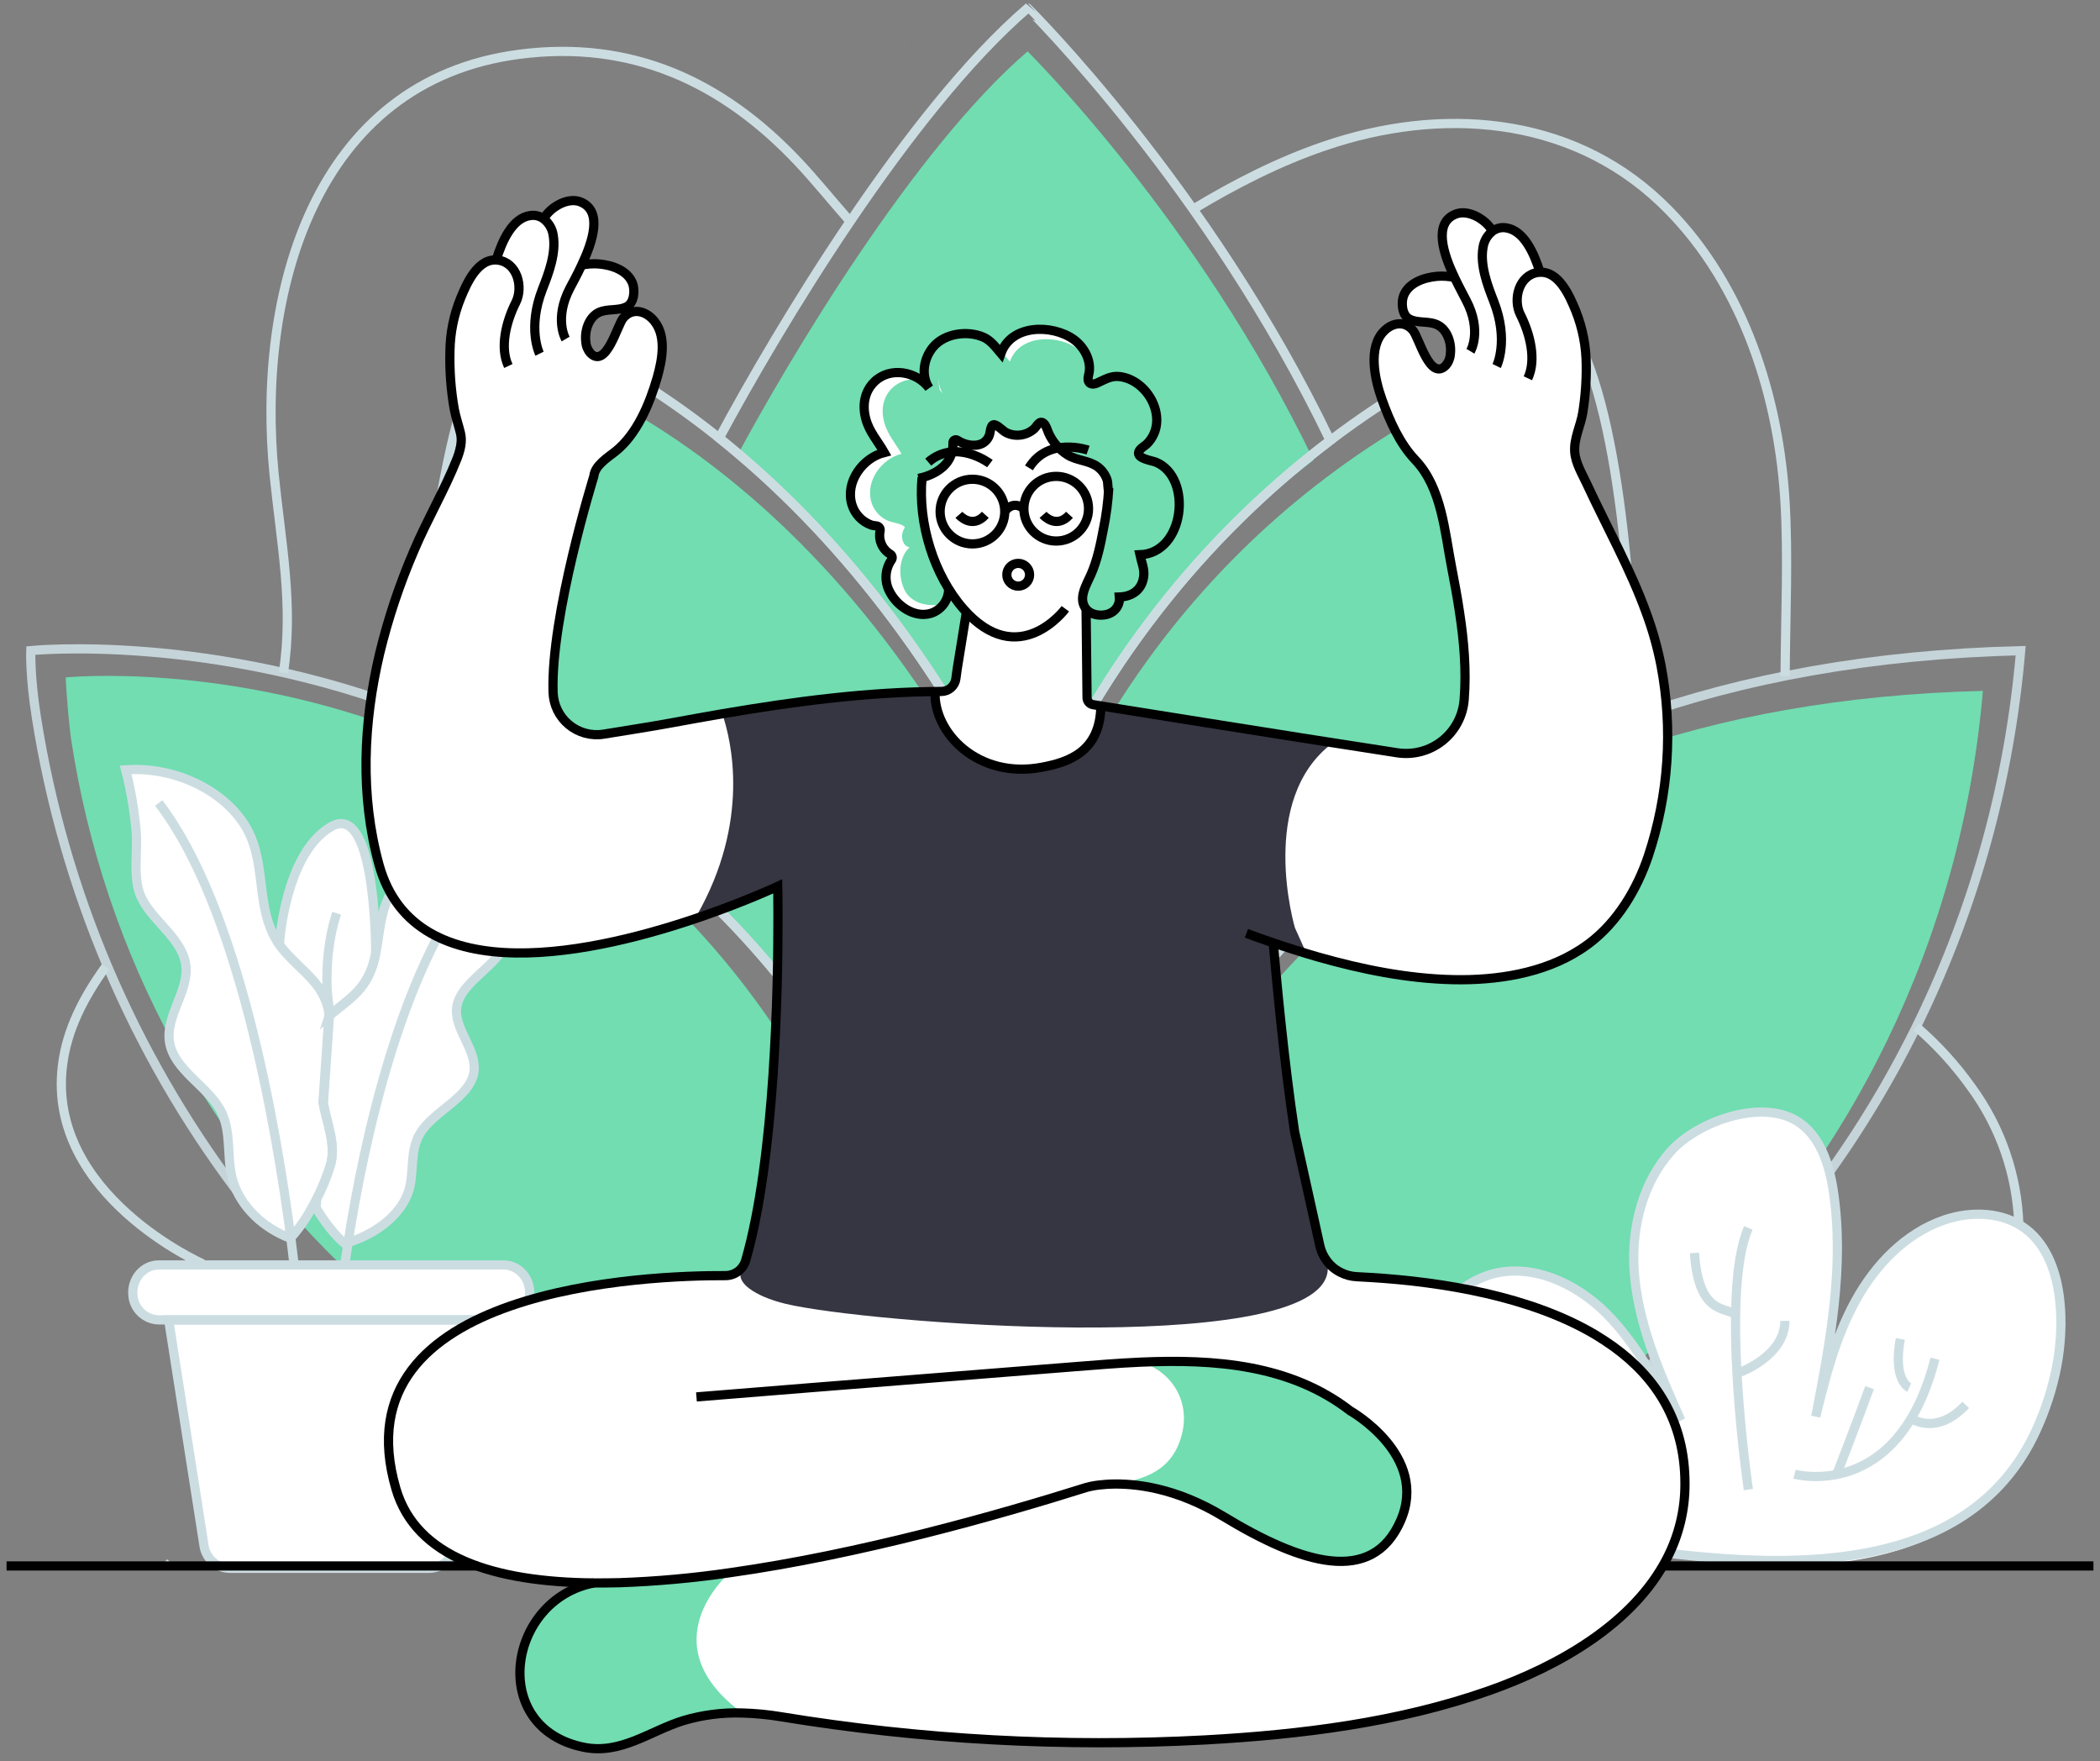 <svg width="192" height="161" viewBox="0 0 192 161" fill="none" xmlns="http://www.w3.org/2000/svg">
<rect x="0" y="0" width="192" height="161" fill="#808080" stroke="none"/>
<g clip-path="url(#clip0_89_5497)">
<path d="M82.773 4.054C82.763 4.036 82.754 4.016 82.746 3.996L82.758 3.984C82.765 4.007 82.77 4.03 82.773 4.054Z" fill="#71DDB1"/>
<path d="M82.824 4.308C82.804 4.239 82.79 4.168 82.782 4.096C82.816 4.161 82.831 4.235 82.824 4.308Z" fill="#71DDB1"/>
<path d="M92.347 77.306C92.294 77.427 92.25 77.546 92.197 77.671C88.283 87.2 85.553 98.601 84.919 112.246C74.054 85.631 56.03 72.748 39.975 66.562C40.263 57.668 41.499 42.203 46.547 32.701C46.547 32.701 55.095 34.7 65.854 43.13C74.342 49.78 84.219 60.446 92.347 77.306Z" fill="#71DDB1"/>
<path d="M93.95 77.162L93.583 77.079C93.636 76.952 93.683 76.831 93.734 76.708C93.806 76.856 93.88 77.024 93.95 77.162Z" fill="#71DDB1"/>
<path d="M93.95 77.162L93.583 77.079C93.636 76.952 93.683 76.831 93.734 76.708C93.806 76.856 93.88 77.024 93.95 77.162Z" fill="#71DDB1"/>
<path d="M86.924 138.252C86.82 138.252 86.712 138.252 86.611 138.252C46.072 138.252 12.491 107.531 6.474 67.395C6.07 63.969 6.008 61.923 6.008 61.923C6.008 61.923 20.636 60.439 37.596 67.115C52.638 73.036 69.517 85.364 79.691 110.83V110.849C79.752 111.001 79.814 111.152 79.869 111.311C82.909 119.017 85.33 127.919 86.912 138.194C86.918 138.214 86.924 138.233 86.924 138.252Z" fill="#71DDB1"/>
<path d="M181.292 63.153C177.419 108.612 140.541 144.306 95.576 144.489C95.601 142.424 96.248 119.089 110.333 97.934C116.629 88.387 125.087 80.459 135.021 74.794C135.303 74.63 135.576 74.476 135.869 74.321C136.214 74.124 136.568 73.935 136.929 73.746C137.02 73.694 137.117 73.645 137.217 73.592C137.563 73.409 137.908 73.227 138.262 73.051C138.444 72.958 138.627 72.862 138.818 72.775C139.195 72.581 139.581 72.39 139.967 72.207C140.352 72.025 140.692 71.864 141.058 71.697L141.188 71.635C141.463 71.506 141.737 71.385 142.017 71.264C142.364 71.101 142.71 70.952 143.062 70.804C144.088 70.359 145.146 69.935 146.225 69.532L146.598 69.39C147.054 69.214 147.512 69.046 147.976 68.883C157.304 65.576 168.317 63.475 181.292 63.153Z" fill="#71DDB1"/>
<path d="M120.094 42.063C110.908 49.021 100.56 59.988 93.734 76.708C85.612 59.515 75.763 48.635 67.291 41.853C72.294 32.525 83.634 13.566 93.95 4.698C93.95 4.698 109.568 20.125 120.094 42.063Z" fill="#71DDB1"/>
<path d="M147.05 67.109C146.596 67.268 146.146 67.433 145.697 67.605L145.332 67.745C144.272 68.141 143.238 68.559 142.231 68.996C141.885 69.142 141.546 69.286 141.207 69.445C140.931 69.566 140.662 69.685 140.393 69.81L140.263 69.869C139.905 70.034 139.547 70.2 139.203 70.374C138.86 70.547 138.447 70.736 138.073 70.929C137.889 71.014 137.709 71.107 137.531 71.2C137.183 71.372 136.844 71.55 136.505 71.73C136.409 71.783 136.312 71.828 136.223 71.881C135.877 72.067 135.532 72.252 135.19 72.445C134.908 72.597 134.639 72.748 134.363 72.907C124.615 78.464 116.314 86.24 110.134 95.606C96.32 116.356 95.684 139.248 95.659 141.273L95.627 141.213C93.973 130.469 91.444 121.162 88.264 113.106L88.514 112.286L88.08 112.623C88.08 112.623 88.08 112.623 88.08 112.61C88.701 98.962 91.372 87.55 95.205 78.025L95.563 78.103L95.351 77.66C102.048 61.258 112.199 50.501 121.215 43.676C131.834 35.642 140.887 33.04 140.887 33.04C145.716 39.01 146.818 57.272 147.05 67.109Z" fill="#71DDB1"/>
<path d="M85.896 114.623V114.601C85.896 114.601 85.896 114.614 85.896 114.623Z" stroke="#CCDDE2" stroke-width="0.842" stroke-miterlimit="10"/>
<path d="M93.731 76.916C93.676 77.045 93.628 77.172 93.573 77.308C89.441 87.582 86.56 99.888 85.888 114.607C74.418 85.896 55.387 71.995 38.429 65.324C38.732 55.729 40.038 39.046 45.372 28.794C45.372 28.794 54.397 30.95 65.758 40.045C74.722 47.219 85.15 58.726 93.731 76.916Z" stroke="#CCDDE2" stroke-width="0.842" stroke-miterlimit="10"/>
<path d="M93.96 77.395L93.573 77.308C93.628 77.172 93.676 77.045 93.731 76.916C93.808 77.073 93.88 77.236 93.96 77.395Z" stroke="#CCDDE2" stroke-width="0.842" stroke-miterlimit="10"/>
<path d="M85.896 114.623V114.601C85.896 114.601 85.896 114.614 85.896 114.623Z" stroke="#CCDDE2" stroke-width="0.842" stroke-miterlimit="10"/>
<path d="M93.96 77.395L93.573 77.308C93.628 77.172 93.676 77.045 93.731 76.916C93.808 77.073 93.88 77.236 93.96 77.395Z" stroke="#CCDDE2" stroke-width="0.842" stroke-miterlimit="10"/>
<path opacity="0.9" d="M23.816 111.61C23.068 110.696 22.332 109.761 21.624 108.811C12.092 96.13 5.813 81.307 3.337 65.638C2.72 61.798 2.815 59.47 2.815 59.47C2.815 59.47 19.298 57.8 38.431 65.324C55.391 71.998 74.416 85.888 85.888 114.607V114.631C85.957 114.802 86.03 114.974 86.087 115.152C89.521 123.844 92.248 133.876 94.033 145.468C94.033 145.489 94.033 145.511 94.033 145.534C93.912 145.534 93.797 145.534 93.677 145.534C70.024 145.5 48.453 136.066 32.188 120.654C30.492 119.049 28.84 117.372 27.263 115.636" stroke="#CCDDE2" stroke-width="0.842" stroke-miterlimit="10"/>
<path d="M85.896 114.623V114.601C85.896 114.601 85.896 114.614 85.896 114.623Z" stroke="#CCDDE2" stroke-width="0.842" stroke-miterlimit="10"/>
<path opacity="0.9" d="M184.747 59.477C180.649 107.569 141.641 145.324 94.071 145.517C94.098 143.333 94.783 118.648 109.68 96.267C116.343 86.169 125.292 77.783 135.801 71.79C136.1 71.618 136.39 71.455 136.693 71.291C137.06 71.079 137.433 70.885 137.806 70.683C137.902 70.626 138.006 70.577 138.11 70.52C138.476 70.327 138.843 70.134 139.216 69.95C139.409 69.848 139.602 69.737 139.803 69.655C140.204 69.443 140.611 69.25 141.02 69.057C141.429 68.864 141.786 68.692 142.174 68.514L142.311 68.449C142.602 68.313 142.892 68.186 143.189 68.056C143.556 67.885 143.92 67.728 144.294 67.571C145.379 67.1 146.498 66.651 147.639 66.223L148.033 66.072C148.517 65.888 149 65.707 149.492 65.538C159.373 62.031 171.025 59.818 184.747 59.477Z" stroke="#CCDDE2" stroke-width="0.842" stroke-miterlimit="10"/>
<path d="M121.616 40.267C111.9 47.626 100.952 59.227 93.731 76.916C85.15 58.726 74.721 47.219 65.758 40.045C71.058 30.172 83.049 10.121 93.954 0.74C93.96 0.74 110.469 17.06 121.616 40.267Z" stroke="#CCDDE2" stroke-width="0.842" stroke-miterlimit="10"/>
<path d="M30.123 92.805C30.125 92.791 30.125 92.777 30.123 92.763C30.123 92.748 30.123 92.733 30.123 92.706C30.12 92.682 30.12 92.657 30.123 92.633C30.129 92.684 30.139 92.735 30.153 92.784C30.15 92.79 30.145 92.794 30.14 92.798C30.135 92.802 30.129 92.804 30.123 92.805Z" fill="white"/>
<path d="M30.201 106.511C29.874 107.566 29.457 108.591 28.953 109.574C28.809 109.852 28.667 110.124 28.51 110.395C27.974 111.4 27.317 112.336 26.553 113.181C26.417 113.136 26.282 113.079 26.161 113.03C26.133 113.03 26.11 113.009 26.089 113C23.619 111.923 21.764 109.903 21.213 107.633C20.721 105.633 21.164 103.471 20.214 101.595C19.044 99.284 15.889 97.838 15.495 95.226C15.139 92.784 17.337 90.543 16.979 88.152C16.572 85.445 13.246 83.84 12.631 81.198C12.239 79.557 12.589 77.664 12.447 75.972C12.282 74.082 11.962 72.207 11.488 70.369C11.717 70.355 11.946 70.348 12.175 70.34C16.839 70.261 21.454 72.884 22.968 76.579C24.189 79.564 23.568 83.011 25.188 85.809C25.286 85.99 25.396 86.164 25.516 86.331C25.729 86.626 25.957 86.909 26.201 87.179L26.716 87.715C26.801 87.8 26.894 87.878 26.979 87.972C27.064 88.065 27.157 88.143 27.244 88.237C28.05 89.006 28.872 89.784 29.407 90.707C29.456 90.787 29.499 90.87 29.536 90.957C29.586 91.04 29.628 91.128 29.663 91.219C29.709 91.313 29.75 91.408 29.786 91.506C29.828 91.612 29.864 91.718 29.898 91.834C29.949 92.006 30 92.169 30.034 92.341C30.034 92.383 30.034 92.419 30.049 92.456C30.064 92.492 30.049 92.483 30.049 92.498C30.052 92.512 30.052 92.526 30.049 92.54C30.052 92.565 30.057 92.589 30.064 92.612V92.627C30.064 92.654 30.069 92.68 30.076 92.706C30.076 92.733 30.076 92.748 30.076 92.763C30.079 92.777 30.079 92.791 30.076 92.805V92.82L29.527 100.787C29.879 102.714 30.759 104.635 30.201 106.511Z" fill="white"/>
<path d="M34.348 87.172C34.706 85.445 34.734 83.632 35.548 81.983C37.062 78.943 41.484 76.736 46.12 76.594H46.205C46.629 76.594 47.053 76.594 47.477 76.615C46.998 78.195 46.67 79.818 46.5 81.461C46.343 82.924 46.712 84.561 46.307 85.966C45.656 88.249 42.194 89.636 41.775 91.97C41.401 94.039 43.693 95.975 43.316 98.08C42.909 100.336 39.625 101.584 38.412 103.592C37.433 105.214 37.891 107.075 37.384 108.796C36.79 110.76 34.84 112.509 32.273 113.429C32.107 113.486 31.959 113.543 31.794 113.594C31.707 113.615 31.607 113.651 31.522 113.672C31.492 113.651 31.465 113.622 31.429 113.594C30.6 112.888 29.671 111.697 28.902 110.414L28.959 109.6C29.463 108.617 29.881 107.592 30.208 106.537C30.765 104.66 29.886 102.74 29.572 100.813L30.121 92.846L30.293 92.704C30.355 92.657 30.415 92.607 30.471 92.553C31.319 91.868 32.234 91.211 32.89 90.433C33.704 89.477 34.083 88.427 34.325 87.327" fill="white"/>
<path d="M34.327 87.287C34.327 87.251 34.342 87.217 34.348 87.172L34.327 87.287Z" fill="white"/>
<path d="M34.348 87.166C34.348 87.211 34.334 87.245 34.327 87.281C34.085 88.381 33.706 89.43 32.892 90.386C32.237 91.164 31.323 91.822 30.473 92.506C30.417 92.561 30.358 92.611 30.295 92.657L30.123 92.805C30.126 92.796 30.126 92.787 30.123 92.778C30.117 92.753 30.109 92.729 30.1 92.706C30.096 92.682 30.096 92.657 30.1 92.634V92.619C30.093 92.595 30.088 92.571 30.085 92.547C30.088 92.533 30.088 92.518 30.085 92.504C30.088 92.498 30.09 92.49 30.09 92.483C30.09 92.476 30.088 92.468 30.085 92.462C30.08 92.423 30.072 92.385 30.062 92.347C30.028 92.176 29.977 92.012 29.926 91.841C29.892 91.733 29.856 91.618 29.814 91.512C29.778 91.415 29.737 91.319 29.691 91.226C29.661 91.133 29.618 91.044 29.564 90.963C29.527 90.876 29.483 90.793 29.434 90.713C28.9 89.791 28.077 89.017 27.272 88.243C27.185 88.15 27.094 88.056 27.007 87.978C26.92 87.9 26.829 87.806 26.744 87.722L26.229 87.185C25.985 86.915 25.756 86.632 25.544 86.337C25.544 86.337 26.019 78.084 30.238 75.587C34.221 73.208 34.348 85.773 34.348 87.166Z" fill="white"/>
<path d="M34.327 87.287C34.327 87.251 34.342 87.217 34.348 87.172L34.327 87.287Z" fill="white"/>
<path d="M30.117 92.778V92.812C30.119 92.798 30.119 92.783 30.117 92.769C30.117 92.754 30.117 92.74 30.117 92.712C30.113 92.688 30.113 92.664 30.117 92.64C30.114 92.686 30.114 92.732 30.117 92.778Z" fill="white"/>
<path d="M44.395 79.235C36.791 87.418 33.216 104.675 31.823 113.579C31.709 114.332 31.611 115.019 31.518 115.638" fill="white"/>
<path d="M45.097 120.651L41.599 141.292C41.516 141.856 41.236 142.372 40.81 142.75C40.383 143.128 39.836 143.343 39.267 143.357H20.98C20.405 143.342 19.854 143.123 19.427 142.738C18.999 142.354 18.723 141.83 18.648 141.26L15.421 120.651H45.097Z" fill="white"/>
<path d="M48.419 118.349C48.387 118.96 48.125 119.537 47.687 119.964C47.248 120.391 46.665 120.636 46.053 120.651H14.514C13.908 120.637 13.329 120.396 12.892 119.977C12.454 119.558 12.19 118.99 12.15 118.385C12.016 116.914 13.112 115.629 14.514 115.629H46.053C47.439 115.64 48.531 116.88 48.419 118.349Z" fill="white"/>
<path d="M30.138 92.82C30.138 92.774 30.13 92.728 30.115 92.684L30.138 92.82Z" fill="white"/>
<path d="M14.509 73.401C21.808 82.882 25.243 102.869 26.593 113.187C26.708 114.082 26.805 114.902 26.892 115.636" fill="white"/>
<path d="M30.78 83.475C29.867 86.288 29.822 89.129 29.933 90.929C29.962 91.51 30.023 92.089 30.117 92.663" fill="white"/>
<path d="M30.123 92.805C30.125 92.791 30.125 92.777 30.123 92.763C30.123 92.748 30.123 92.733 30.123 92.706C30.12 92.682 30.12 92.657 30.123 92.633C30.129 92.684 30.139 92.735 30.153 92.784C30.15 92.79 30.145 92.794 30.14 92.798C30.135 92.802 30.129 92.804 30.123 92.805Z" stroke="#CCDDE2" stroke-width="0.842" stroke-miterlimit="10"/>
<path d="M30.201 106.511C29.874 107.566 29.457 108.591 28.953 109.574C28.809 109.852 28.667 110.124 28.51 110.395C27.974 111.4 27.317 112.336 26.553 113.181C26.417 113.136 26.282 113.079 26.161 113.03C26.133 113.03 26.11 113.009 26.089 113C23.619 111.923 21.764 109.903 21.213 107.633C20.721 105.633 21.164 103.471 20.214 101.595C19.044 99.284 15.889 97.838 15.495 95.226C15.139 92.784 17.337 90.543 16.979 88.152C16.572 85.445 13.246 83.84 12.631 81.198C12.239 79.557 12.589 77.664 12.447 75.972C12.282 74.082 11.962 72.207 11.488 70.369C11.717 70.355 11.946 70.348 12.175 70.34C16.839 70.261 21.454 72.884 22.968 76.579C24.189 79.564 23.568 83.011 25.188 85.809C25.286 85.99 25.396 86.164 25.516 86.331C25.729 86.626 25.957 86.909 26.201 87.179L26.716 87.715C26.801 87.8 26.894 87.878 26.979 87.972C27.064 88.065 27.157 88.143 27.244 88.237C28.05 89.006 28.872 89.784 29.407 90.707C29.456 90.787 29.499 90.87 29.536 90.957C29.586 91.04 29.628 91.128 29.663 91.219C29.709 91.313 29.75 91.408 29.786 91.506C29.828 91.612 29.864 91.718 29.898 91.834C29.949 92.006 30 92.169 30.034 92.341C30.034 92.383 30.034 92.419 30.049 92.456C30.064 92.492 30.049 92.483 30.049 92.498C30.052 92.512 30.052 92.526 30.049 92.54C30.052 92.565 30.057 92.589 30.064 92.612V92.627C30.064 92.654 30.069 92.68 30.076 92.706V92.706C30.076 92.733 30.076 92.748 30.076 92.763C30.079 92.777 30.079 92.791 30.076 92.805V92.82L29.527 100.787C29.879 102.714 30.759 104.635 30.201 106.511Z" stroke="#CCDDE2" stroke-width="0.842" stroke-miterlimit="10"/>
<path d="M34.348 87.172C34.706 85.445 34.734 83.632 35.548 81.983C37.062 78.943 41.484 76.736 46.12 76.594H46.205C46.629 76.594 47.053 76.594 47.477 76.615C46.998 78.195 46.67 79.818 46.5 81.461C46.343 82.924 46.712 84.561 46.307 85.966C45.656 88.249 42.194 89.636 41.775 91.97C41.401 94.039 43.693 95.975 43.316 98.08C42.909 100.336 39.625 101.584 38.412 103.592C37.433 105.214 37.891 107.075 37.384 108.796C36.79 110.76 34.84 112.509 32.273 113.429C32.107 113.486 31.959 113.543 31.794 113.594C31.707 113.615 31.607 113.651 31.522 113.672C31.492 113.651 31.465 113.622 31.429 113.594C30.6 112.888 29.671 111.697 28.902 110.414L28.959 109.6C29.463 108.617 29.881 107.592 30.208 106.537C30.765 104.66 29.886 102.74 29.572 100.813L30.121 92.846L30.293 92.704C30.355 92.657 30.415 92.607 30.471 92.553C31.319 91.868 32.234 91.211 32.89 90.433C33.704 89.477 34.083 88.427 34.325 87.327" stroke="#CCDDE2" stroke-width="0.842" stroke-miterlimit="10"/>
<path d="M34.327 87.287C34.327 87.251 34.342 87.217 34.348 87.172" stroke="#CCDDE2" stroke-width="0.842" stroke-miterlimit="10"/>
<path d="M34.348 87.166C34.348 87.211 34.334 87.245 34.327 87.281C34.085 88.381 33.706 89.43 32.892 90.386C32.237 91.164 31.323 91.822 30.473 92.506C30.417 92.561 30.358 92.611 30.295 92.657L30.123 92.805C30.126 92.796 30.126 92.787 30.123 92.778C30.117 92.753 30.109 92.729 30.1 92.706V92.706C30.096 92.682 30.096 92.657 30.1 92.634V92.619C30.093 92.595 30.088 92.571 30.085 92.547C30.088 92.533 30.088 92.518 30.085 92.504C30.088 92.498 30.09 92.49 30.09 92.483C30.09 92.476 30.088 92.468 30.085 92.462C30.08 92.423 30.072 92.385 30.062 92.347C30.028 92.176 29.977 92.012 29.926 91.841C29.892 91.733 29.856 91.618 29.814 91.512C29.778 91.415 29.737 91.319 29.691 91.226C29.661 91.133 29.618 91.044 29.564 90.963C29.527 90.876 29.483 90.793 29.434 90.713C28.9 89.791 28.077 89.017 27.272 88.243C27.185 88.15 27.094 88.056 27.007 87.978C26.92 87.9 26.829 87.806 26.744 87.722L26.229 87.185C25.985 86.915 25.756 86.632 25.544 86.337C25.544 86.337 26.019 78.084 30.238 75.587C34.221 73.208 34.348 85.773 34.348 87.166Z" stroke="#CCDDE2" stroke-width="0.842" stroke-miterlimit="10"/>
<path d="M34.327 87.287C34.327 87.251 34.342 87.217 34.348 87.172" stroke="#CCDDE2" stroke-width="0.842" stroke-miterlimit="10"/>
<path d="M30.117 92.778V92.812C30.119 92.798 30.119 92.783 30.117 92.769C30.117 92.754 30.117 92.74 30.117 92.712C30.113 92.688 30.113 92.664 30.117 92.64C30.114 92.686 30.114 92.732 30.117 92.778V92.778Z" stroke="#CCDDE2" stroke-width="0.842" stroke-miterlimit="10"/>
<path d="M44.395 79.235C36.791 87.418 33.216 104.675 31.823 113.579C31.709 114.332 31.611 115.019 31.518 115.638" stroke="#CCDDE2" stroke-width="0.842" stroke-miterlimit="10"/>
<path d="M45.097 120.651L41.599 141.292C41.516 141.856 41.236 142.372 40.81 142.75C40.383 143.128 39.836 143.343 39.267 143.357H20.98C20.405 143.342 19.854 143.123 19.427 142.738C18.999 142.354 18.723 141.83 18.648 141.26L15.421 120.651H45.097Z" stroke="#CCDDE2" stroke-width="0.842" stroke-miterlimit="10"/>
<path d="M48.419 118.349C48.387 118.96 48.125 119.537 47.687 119.964C47.248 120.391 46.665 120.636 46.053 120.651H14.514C13.908 120.637 13.329 120.396 12.892 119.977C12.454 119.558 12.19 118.99 12.15 118.385V118.385C12.016 116.914 13.112 115.629 14.514 115.629H46.053C47.439 115.64 48.531 116.88 48.419 118.349Z" stroke="#CCDDE2" stroke-width="0.842" stroke-miterlimit="10"/>
<path d="M30.138 92.82C30.138 92.774 30.13 92.728 30.115 92.684L30.138 92.82Z" stroke="#CCDDE2" stroke-width="0.842" stroke-miterlimit="10"/>
<path d="M14.509 73.401C21.808 82.882 25.243 102.869 26.593 113.187C26.708 114.082 26.805 114.902 26.892 115.636" stroke="#CCDDE2" stroke-width="0.842" stroke-miterlimit="10"/>
<path d="M30.78 83.475C29.867 86.288 29.822 89.129 29.933 90.929C29.962 91.51 30.023 92.089 30.117 92.663" stroke="#CCDDE2" stroke-width="0.842" stroke-miterlimit="10"/>
<path d="M149.492 65.538C149 65.707 148.517 65.888 148.033 66.072L147.639 66.223C146.498 66.647 145.379 67.1 144.294 67.571C143.92 67.728 143.556 67.885 143.189 68.056C142.892 68.186 142.602 68.313 142.311 68.449L142.174 68.514C141.786 68.692 141.4 68.871 141.02 69.057C140.641 69.244 140.204 69.449 139.803 69.655C139.591 69.748 139.409 69.848 139.216 69.95C138.843 70.134 138.476 70.327 138.109 70.52C138.006 70.577 137.897 70.626 137.806 70.683C137.433 70.885 137.06 71.084 136.693 71.291C136.39 71.455 136.1 71.618 135.801 71.79C125.292 77.783 116.343 86.169 109.68 96.267C94.783 118.648 94.098 143.331 94.071 145.517L94.035 145.453C92.252 133.868 89.523 123.829 86.095 115.137L86.365 114.253L85.896 114.618C85.896 114.618 85.896 114.618 85.896 114.603C86.568 99.884 89.449 87.577 93.581 77.304L93.969 77.391C93.893 77.232 93.816 77.069 93.74 76.912C100.961 59.222 111.908 47.622 121.624 40.263C133.072 31.597 142.839 28.79 142.839 28.79C148.054 35.235 149.242 54.929 149.492 65.538Z" stroke="#CCDDE2" stroke-width="0.842" stroke-miterlimit="10"/>
<path d="M150.185 141.684C148.664 141.379 147.175 141.014 145.716 140.59C139.733 138.841 132.784 135.856 130.401 129.581C129.805 127.96 129.617 126.216 129.854 124.505C130.091 122.794 130.746 121.168 131.76 119.77C132.835 118.279 134.346 117.158 136.085 116.562C139.869 115.339 144.056 117.245 146.863 120.064C149.67 122.884 151.476 126.513 153.675 129.829C151.686 125.377 149.668 120.796 149.394 115.928C149.182 112.133 150.213 108.018 152.829 105.167C155.237 102.542 160.868 100.488 164.183 102.411C166.371 103.683 167.245 106.388 167.62 108.89C168.65 115.735 167.327 122.691 166.011 129.488C166.895 125.854 167.845 122.186 169.647 118.909C171.449 115.631 174.211 112.735 177.749 111.521C180.228 110.673 183.17 110.764 185.246 112.369C187.181 113.853 188.046 116.382 188.313 118.811C188.758 122.886 187.8 127.018 186.151 130.768C179.996 144.767 162.928 144.228 150.185 141.684Z" fill="white"/>
<path d="M164.071 134.754C164.071 134.754 173.558 137.389 176.908 124.202L164.071 134.754Z" fill="white"/>
<path d="M159.85 112.246C157.213 118.224 159.85 136.161 159.85 136.161V112.246Z" fill="white"/>
<path d="M151.058 134.347C150.662 134.279 146.857 133.747 143.613 132.256C141.101 131.103 138.924 129.373 138.924 126.842" fill="white"/>
<path d="M144.374 126.844C144.374 126.844 140.666 131.167 143.613 132.258L144.374 126.844Z" fill="white"/>
<path d="M141.913 136.191C142.441 135.458 145.186 136.929 146.98 133.467L141.913 136.191Z" fill="white"/>
<path d="M158.678 120.16C157.741 119.456 155.286 120.16 154.925 114.531L158.678 120.16Z" fill="white"/>
<path d="M159.087 125.434C159.087 125.434 163.191 123.95 163.191 120.738L159.087 125.434Z" fill="white"/>
<path d="M167.908 134.83C167.908 134.83 170.049 129.303 170.929 126.842L167.908 134.83Z" fill="white"/>
<path d="M174.557 129.549C174.557 129.549 176.908 131.413 179.721 128.423L174.557 129.549Z" fill="white"/>
<path d="M174.557 126.844C174.557 126.844 173.039 126.185 173.743 122.392L174.557 126.844Z" fill="white"/>
<path d="M150.185 141.684C148.65 141.472 147.173 141.016 145.716 140.59C139.733 138.841 132.784 135.856 130.401 129.581C129.805 127.96 129.617 126.216 129.854 124.505C130.091 122.794 130.746 121.168 131.76 119.77C132.835 118.279 134.346 117.158 136.085 116.562C139.869 115.339 144.056 117.245 146.863 120.064C149.67 122.884 151.476 126.513 153.675 129.829C151.686 125.377 149.668 120.796 149.394 115.928C149.182 112.133 150.213 108.018 152.829 105.167C155.237 102.542 160.868 100.488 164.183 102.411C166.371 103.683 167.245 106.388 167.62 108.89C168.65 115.735 167.327 122.691 166.011 129.488C166.895 125.854 167.845 122.186 169.647 118.909C171.449 115.631 174.211 112.735 177.749 111.521C180.228 110.673 183.17 110.764 185.246 112.369C187.181 113.853 188.046 116.382 188.313 118.811C188.758 122.886 187.857 127.045 186.151 130.768C179.897 144.398 162.697 143.367 150.185 141.684Z" stroke="#CCDDE2" stroke-width="0.842" stroke-miterlimit="10"/>
<path d="M164.071 134.754C164.071 134.754 173.558 137.389 176.908 124.202" stroke="#CCDDE2" stroke-width="0.842" stroke-miterlimit="10"/>
<path d="M159.85 112.246C157.213 118.224 159.85 136.161 159.85 136.161" stroke="#CCDDE2" stroke-width="0.842" stroke-miterlimit="10"/>
<path d="M151.058 134.347C150.662 134.279 146.857 133.747 143.613 132.256C141.101 131.103 138.924 129.373 138.924 126.842" stroke="#CCDDE2" stroke-width="0.842" stroke-miterlimit="10"/>
<path d="M144.374 126.844C144.374 126.844 140.666 131.167 143.613 132.258" stroke="#CCDDE2" stroke-width="0.842" stroke-miterlimit="10"/>
<path d="M141.913 136.191C142.441 135.458 145.186 136.929 146.98 133.467" stroke="#CCDDE2" stroke-width="0.842" stroke-miterlimit="10"/>
<path d="M158.678 120.16C157.741 119.456 155.286 120.16 154.925 114.531" stroke="#CCDDE2" stroke-width="0.842" stroke-miterlimit="10"/>
<path d="M159.087 125.434C159.087 125.434 163.191 123.95 163.191 120.738" stroke="#CCDDE2" stroke-width="0.842" stroke-miterlimit="10"/>
<path d="M167.908 134.83C167.908 134.83 170.049 129.303 170.929 126.842" stroke="#CCDDE2" stroke-width="0.842" stroke-miterlimit="10"/>
<path d="M174.557 129.549C174.557 129.549 176.908 131.413 179.721 128.423" stroke="#CCDDE2" stroke-width="0.842" stroke-miterlimit="10"/>
<path d="M174.557 126.844C174.557 126.844 173.039 126.185 173.743 122.392" stroke="#CCDDE2" stroke-width="0.842" stroke-miterlimit="10"/>
<path d="M175.203 93.863C177.099 95.496 178.791 97.352 180.242 99.39C182.911 103.039 184.421 107.406 184.576 111.923" stroke="#CCDDE2" stroke-width="0.842" stroke-miterlimit="10"/>
<path d="M109.087 19.123C112.903 16.825 116.882 14.783 121.113 13.341C131.665 9.737 143.429 10.537 151.788 18.446C159.034 25.296 162.46 35.472 163.159 45.224C163.159 45.366 163.183 45.517 163.189 45.667C163.509 50.691 163.246 56.239 163.21 61.792" stroke="#CCDDE2" stroke-width="0.842" stroke-miterlimit="10"/>
<path d="M25.909 61.484C26.865 55.381 25.697 49.64 25.061 43.358C23.424 26.992 28.628 7.41 47.482 4.961C57.725 3.625 66.04 7.452 72.966 14.791C74.522 16.439 76.078 18.374 77.726 20.244" stroke="#CCDDE2" stroke-width="0.842" stroke-miterlimit="10"/>
<path d="M18.556 115.536C18.556 115.536 4.278 109.248 5.707 97.433C6.106 94.099 7.676 91.116 9.661 88.374" stroke="#CCDDE2" stroke-width="0.842" stroke-miterlimit="10"/>
<path d="M147.516 123.414C146.973 123.022 146.408 122.651 145.82 122.299C139.956 118.828 131.966 117.482 125.267 117.079C124.858 117.05 124.455 117.028 124.056 117.011C123.528 116.988 123.012 116.85 122.543 116.607C122.056 116.361 121.634 116.006 121.309 115.57C120.98 114.278 120.585 113.005 120.126 111.754L119.184 107.514C118.833 106.287 118.558 105.041 118.36 103.781C117.385 97.406 116.664 89.483 116.409 86.517C116.44 86.53 116.472 86.54 116.505 86.545L119.416 87.478C119.426 87.477 119.437 87.477 119.447 87.478L120.48 87.781C124.482 88.917 128.682 89.769 132.852 89.861C136.783 89.943 141.095 89.299 144.453 87.124C144.735 86.946 145.01 86.755 145.275 86.551C147.866 84.601 149.666 81.607 150.686 78.57C152.562 72.95 152.967 66.944 151.862 61.124C151.549 59.521 151.108 57.946 150.546 56.413C149.062 52.332 146.918 48.508 145.078 44.541C144.654 43.617 144.048 42.648 143.974 41.622C143.885 40.399 144.512 39.222 144.709 38.033C144.939 36.604 145.045 35.158 145.027 33.71C145.025 31.993 144.696 30.293 144.058 28.699C143.509 27.359 142.534 25.111 140.802 25.194C140.247 23.418 139.318 21.361 137.684 21.13C137.259 21.065 136.827 21.17 136.479 21.423C136.36 21.251 136.23 21.086 136.091 20.929C135.409 20.161 134.118 19.47 133.081 19.869C131.025 20.683 131.966 23.513 132.986 25.661C132.461 25.548 131.922 25.512 131.387 25.555C130.189 25.661 128.803 26.144 128.339 27.297C128.086 27.933 128.175 29.08 128.82 29.441C129.638 29.888 130.643 29.591 131.461 30.011C132.375 30.482 132.733 31.743 132.6 32.697C132.574 33.071 132.425 33.426 132.176 33.706C130.73 35.152 129.738 31.162 129.189 30.505C128.442 29.608 127.349 29.771 126.571 30.528C125.034 32.012 125.701 35.001 126.346 36.795C127.045 38.758 127.955 40.823 129.407 42.351C131.822 44.885 132.087 48.923 132.725 52.19C132.988 53.541 133.24 54.904 133.444 56.265C133.846 58.907 134.08 61.565 133.868 64.232C133.814 64.964 133.609 65.677 133.267 66.326C132.925 66.976 132.452 67.547 131.878 68.005C131.304 68.463 130.642 68.797 129.933 68.987C129.224 69.177 128.483 69.218 127.758 69.108C126.03 68.845 124.007 68.531 121.854 68.194C121.854 68.194 121.87 68.177 121.881 68.173C118.945 67.174 116.348 67.052 113.764 66.916C106.473 65.788 99.926 64.728 99.926 64.728C99.777 64.7 99.642 64.622 99.545 64.506C99.448 64.39 99.394 64.243 99.392 64.092L99.303 55.998C99.801 56.608 100.882 56.693 101.544 56.339C101.807 56.205 102.023 55.995 102.164 55.736C102.305 55.476 102.365 55.181 102.335 54.887C102.763 54.883 103.185 54.775 103.562 54.571C103.674 54.509 103.781 54.438 103.882 54.359C104.092 54.172 104.26 53.943 104.378 53.688C104.496 53.433 104.56 53.156 104.567 52.875C104.576 52.72 104.568 52.564 104.544 52.411C104.544 52.353 104.527 52.298 104.516 52.237C104.493 52.118 104.465 52.002 104.431 51.877C104.414 51.804 104.393 51.732 104.37 51.664C104.315 51.453 104.253 51.24 104.207 51.029C104.231 51.032 104.256 51.032 104.281 51.029C104.49 51.017 104.698 50.987 104.902 50.94C105.096 50.893 105.286 50.829 105.468 50.749C105.57 50.703 105.67 50.652 105.767 50.596C105.784 50.59 105.799 50.581 105.811 50.569C105.976 50.468 106.131 50.354 106.276 50.227C106.325 50.187 106.372 50.144 106.416 50.098C106.498 50.02 106.577 49.938 106.651 49.852C106.746 49.741 106.834 49.625 106.916 49.504C106.956 49.453 106.991 49.398 107.022 49.341C107.316 48.869 107.531 48.352 107.658 47.81C107.669 47.76 107.681 47.709 107.692 47.66C108.116 45.642 107.48 43.337 105.708 42.585C105.354 42.434 104.099 42.288 104.099 41.756C104.099 41.718 104.105 41.68 104.115 41.643C104.113 41.636 104.113 41.628 104.115 41.62C104.149 41.541 104.197 41.469 104.258 41.408C104.285 41.374 104.323 41.34 104.357 41.306C104.431 41.24 104.514 41.179 104.592 41.115C104.673 41.062 104.75 41.004 104.824 40.942C104.855 40.916 104.884 40.888 104.913 40.859C104.968 40.797 105.025 40.736 105.076 40.675C105.126 40.614 105.173 40.55 105.216 40.484C105.26 40.416 105.305 40.348 105.345 40.272C105.389 40.205 105.427 40.134 105.457 40.06C105.521 39.934 105.574 39.803 105.614 39.667C105.686 39.445 105.731 39.215 105.748 38.983C105.748 38.9 105.748 38.815 105.748 38.73C105.748 36.869 104.23 34.942 102.311 34.739C102.001 34.705 101.687 34.742 101.393 34.847C101.249 34.897 101.107 34.955 100.969 35.02L100.757 35.12C100.613 35.188 100.467 35.26 100.316 35.332C100.19 35.392 100.052 35.427 99.912 35.434C99.879 35.433 99.847 35.428 99.816 35.421L99.755 35.404C99.71 35.394 99.669 35.371 99.638 35.338C99.601 35.311 99.57 35.277 99.547 35.237C99.528 35.198 99.514 35.156 99.507 35.114C99.505 35.111 99.504 35.108 99.504 35.105C99.504 35.102 99.505 35.099 99.507 35.097C99.496 35.047 99.491 34.997 99.492 34.946C99.492 34.841 99.507 34.737 99.536 34.637C99.596 34.418 99.626 34.192 99.625 33.965C99.625 33.882 99.619 33.8 99.608 33.719C99.598 33.605 99.581 33.493 99.558 33.382C99.35 32.562 98.857 31.842 98.167 31.353C96.223 29.979 92.578 29.973 91.573 32.519C91.552 32.557 91.542 32.597 91.525 32.635C91.395 32.485 91.266 32.328 91.137 32.171C91.047 32.114 90.954 32.063 90.857 32.019C89.511 31.431 87.584 31.683 86.602 32.833C85.788 33.787 85.521 35.26 86.244 36.341C85.838 35.818 85.289 35.424 84.662 35.209C84.737 35.419 84.837 35.619 84.959 35.805C84.902 35.727 84.84 35.652 84.775 35.58C84.724 35.523 84.673 35.472 84.622 35.423C84.571 35.374 84.499 35.304 84.438 35.254C84.376 35.203 84.308 35.148 84.243 35.097C82.981 34.172 81.124 34.077 79.948 35.232C79.027 36.136 78.837 37.384 79.163 38.595C79.49 39.805 80.272 40.647 80.859 41.69C78.868 42.19 77.276 44.397 77.904 46.466C78.035 46.894 78.264 47.286 78.574 47.609C78.884 47.932 79.265 48.178 79.687 48.328C79.838 48.366 79.992 48.392 80.147 48.406C80.199 48.411 80.249 48.427 80.294 48.453C80.34 48.478 80.379 48.513 80.411 48.555C80.442 48.596 80.465 48.644 80.477 48.695C80.489 48.745 80.491 48.798 80.482 48.849C80.45 48.988 80.434 49.13 80.433 49.273C80.434 49.615 80.523 49.95 80.692 50.247C80.861 50.544 81.103 50.793 81.395 50.969C81.439 50.993 81.477 51.026 81.507 51.066C81.537 51.105 81.559 51.151 81.571 51.199C81.584 51.247 81.586 51.297 81.578 51.346C81.57 51.395 81.552 51.443 81.525 51.484C81.23 51.904 81.057 52.396 81.024 52.907C80.992 53.419 81.101 53.929 81.34 54.382C81.995 55.695 83.6 56.833 85.114 56.384C85.601 56.236 86.022 55.925 86.308 55.504C86.338 55.472 86.364 55.436 86.386 55.398C86.391 55.385 86.399 55.374 86.409 55.364C86.627 55.038 86.772 54.67 86.833 54.283C87.206 54.874 87.624 55.436 88.082 55.964L88.358 56.271L87.52 61.436L87.397 62.366C87.352 62.688 87.192 62.983 86.946 63.197C86.701 63.41 86.387 63.528 86.061 63.528C85.877 63.528 85.686 63.528 85.502 63.528C85.127 63.528 84.756 63.539 84.387 63.549C83.265 63.577 82.148 63.628 81.033 63.696C80.185 63.751 79.356 63.812 78.523 63.886C78.099 63.92 77.692 63.958 77.272 64.003C76.852 64.047 76.437 64.088 76.021 64.132C75.209 64.223 74.391 64.317 73.577 64.425C72.595 64.554 71.62 64.688 70.638 64.828C69.104 65.052 67.573 65.298 66.036 65.563C64.539 65.822 63.049 66.091 61.552 66.365C59.449 66.753 57.325 67.077 55.192 67.425C54.632 67.515 54.059 67.485 53.512 67.336C52.964 67.188 52.455 66.924 52.017 66.563C51.58 66.202 51.225 65.751 50.975 65.242C50.726 64.733 50.588 64.176 50.571 63.609C50.331 56.613 54.293 43.852 54.293 43.852C54.385 42.86 55.565 42.156 56.257 41.592C58.234 40.03 59.403 37.232 60.085 34.876C60.569 33.195 61.026 30.795 59.604 29.417C58.824 28.66 57.73 28.497 56.986 29.394C56.437 30.055 55.444 34.041 53.996 32.595C53.748 32.315 53.599 31.96 53.572 31.586C53.447 30.634 53.785 29.373 54.709 28.9C55.527 28.476 56.532 28.777 57.35 28.33C57.986 27.969 58.084 26.816 57.832 26.186C57.367 25.033 55.983 24.55 54.783 24.444C54.248 24.401 53.709 24.437 53.185 24.55C54.204 22.402 55.148 19.572 53.089 18.76C52.053 18.351 50.757 19.04 50.079 19.807C49.941 19.965 49.812 20.129 49.693 20.301C49.345 20.05 48.911 19.945 48.487 20.009C46.844 20.24 45.926 22.296 45.37 24.075C43.655 23.99 42.684 26.195 42.129 27.533C41.499 29.073 41.165 30.719 41.143 32.383C41.09 34.154 41.215 35.925 41.516 37.67C41.656 38.423 41.908 39.14 42.089 39.875C42.286 40.677 42.072 41.472 41.781 42.224C40.643 45.105 39.038 47.802 37.834 50.662C36.528 53.688 35.481 56.82 34.705 60.024C33.208 66.348 32.9 73.053 34.649 79.36C37.957 91.279 54.713 87.365 64.312 84.024C68.326 82.629 71.097 81.328 71.097 81.328C71.097 81.328 71.118 82.252 71.118 83.817V84.028C71.107 86.148 70.923 103.062 68.073 115.481L67.978 115.644C68.001 115.627 68.046 115.627 68.073 115.778C67.917 116.117 67.666 116.404 67.351 116.604C67.036 116.805 66.67 116.911 66.297 116.91C59.475 116.882 30.747 117.851 36.193 136.414C37.212 139.901 39.875 142.138 43.613 143.461C46.581 144.521 50.229 144.981 54.27 145.015H54.298C46.398 146.511 44.56 158.262 53.373 160.039C56.765 160.722 59.451 158.525 62.5 157.588C64.242 157.073 66.056 156.843 67.872 156.906C69.057 156.934 70.238 157.045 71.408 157.236C84.215 159.333 97.211 160.04 110.17 159.344C118.932 158.862 127.864 157.762 136.178 154.83C142.445 152.617 149.322 148.744 152.409 142.746C153.503 140.635 154.068 138.291 154.056 135.913C154.048 130.264 151.436 126.244 147.516 123.414Z" fill="white"/>
<path d="M15.317 143.143L14.997 142.839" stroke="#CCDDE2" stroke-width="0.842" stroke-miterlimit="10"/>
<path d="M120.132 111.444L119.188 107.194C118.838 105.967 118.563 104.721 118.366 103.46C117.391 97.086 116.67 89.165 116.413 86.199L119.453 87.168L118.393 84.809C118.393 84.809 114.902 73.058 121.887 67.883C116.835 66.163 112.788 67.047 108.061 65.96C106.24 65.536 104.317 65.165 102.192 64.817L100.655 64.548C100.594 68.724 97.687 69.672 95.296 70.126C89.409 71.253 85.332 66.958 85.502 63.219C78.966 63.293 72.506 64.156 66.038 65.254C66.873 67.704 68.633 75.048 63.683 83.732L64.319 83.71C68.332 82.313 71.103 81.014 71.103 81.014C71.103 81.014 71.126 81.938 71.126 83.503V83.715C71.115 85.822 70.931 102.748 68.082 115.165C67.87 115.57 68.035 115.072 68.082 115.521C67.909 115.866 67.79 116.236 67.73 116.617L67.868 116.068C67.1 117.168 69.021 118.502 71.796 119.174C79.05 120.946 119.04 124.05 121.298 116.617C121.431 116.174 121.435 115.702 121.311 115.256C120.982 113.966 120.589 112.694 120.132 111.444Z" fill="#353642"/>
<path d="M67.87 156.585C66.056 156.525 64.244 156.756 62.504 157.27C59.453 158.205 56.763 160.404 53.375 159.719C44.562 157.942 46.403 146.191 54.302 144.694C55.059 144.677 55.815 144.673 56.566 144.673H56.617C60.255 144.673 63.799 144.769 66.708 143.764C66.434 144.016 59.347 150.302 67.87 156.585Z" fill="#71DDB1"/>
<path d="M100.649 64.539V64.55C100.588 68.726 97.681 69.674 95.29 70.128C89.403 71.255 85.326 66.96 85.495 63.221" stroke="black" stroke-width="0.842" stroke-miterlimit="10"/>
<path d="M54.308 144.694C46.409 146.191 44.569 157.942 53.382 159.719C56.773 160.404 59.46 158.205 62.51 157.27C64.252 156.756 66.065 156.524 67.88 156.585C69.063 156.618 70.241 156.732 71.408 156.927C84.215 159.028 97.211 159.739 110.17 159.047C118.932 158.563 127.861 157.465 136.176 154.533C142.445 152.318 149.32 148.445 152.407 142.449C153.501 140.338 154.066 137.993 154.054 135.614C154.054 129.958 151.436 125.939 147.524 123.106C146.98 122.714 146.413 122.345 145.828 121.991C139.964 118.521 131.976 117.175 125.277 116.772C124.868 116.744 124.463 116.721 124.067 116.704C123.539 116.682 123.022 116.545 122.553 116.301C122.066 116.057 121.643 115.702 121.319 115.265C121.003 114.85 120.781 114.372 120.668 113.863L120.136 111.446L119.193 107.196L118.366 103.46C117.391 97.086 116.67 89.165 116.413 86.199" stroke="black" stroke-width="0.842" stroke-miterlimit="10"/>
<path d="M128.048 138.994C125.434 144.97 118.97 142.924 111.868 138.623C107.461 135.954 103.7 135.574 101.48 135.655C104.609 135.375 107.344 134.41 108.114 130.872C108.735 127.997 107.115 125.36 104.313 124.512C111.05 124.215 117.963 124.724 123.446 128.964C123.45 128.964 130.666 133.011 128.048 138.994Z" fill="#71DDB1"/>
<path d="M104.268 50.694C104.244 50.697 104.22 50.697 104.196 50.694C104.262 51.024 104.387 51.378 104.469 51.73C104.536 51.996 104.564 52.27 104.554 52.544C104.465 53.827 103.556 54.522 102.322 54.556C102.353 54.851 102.294 55.148 102.154 55.408C102.013 55.668 101.797 55.88 101.533 56.015C100.872 56.362 99.788 56.284 99.29 55.671C98.701 54.961 98.993 54.079 99.352 53.301C99.481 53.028 99.61 52.769 99.716 52.534C99.846 52.241 99.958 51.951 100.058 51.654C100.411 50.556 100.684 49.433 100.876 48.296C101.111 47.147 101.266 45.983 101.34 44.813C101.262 44.529 101.313 44.117 101.2 43.821C101.037 43.362 100.742 42.963 100.352 42.672C99.547 42.078 98.474 42.116 97.618 41.59C96.842 41.107 96.23 40.402 95.862 39.566C95.79 39.392 95.722 39.167 95.621 38.972C95.575 38.866 95.506 38.772 95.419 38.697C95.033 38.372 94.808 38.945 94.571 39.167C94.328 39.392 94.039 39.562 93.725 39.667C93.41 39.771 93.077 39.808 92.748 39.773C92.499 39.741 92.256 39.669 92.029 39.562C91.862 39.471 91.707 39.361 91.565 39.235C91.397 39.071 91.201 38.938 90.986 38.843C90.583 38.692 90.562 39.358 90.505 39.589C90.467 39.789 90.384 39.977 90.262 40.14C90.141 40.303 89.984 40.437 89.803 40.53C89.585 40.637 89.346 40.695 89.104 40.698C88.821 40.709 88.538 40.671 88.268 40.586C88.008 40.508 87.76 40.393 87.533 40.244C87.492 40.217 87.444 40.201 87.395 40.2C87.346 40.198 87.297 40.21 87.255 40.234C87.212 40.259 87.177 40.295 87.154 40.338C87.131 40.381 87.12 40.43 87.124 40.48C87.202 42.672 85.152 43.435 84.31 43.66C84.027 47.277 84.912 50.891 86.833 53.969C86.762 54.414 86.581 54.835 86.305 55.192C84.921 55.54 83.322 55.163 82.722 53.969C82.086 52.697 82.173 50.935 83.161 50.028C82.477 49.922 82.286 48.911 82.678 48.317C82.712 48.26 82.727 48.226 82.705 48.171C82.621 47.94 81.614 47.747 81.338 47.662C80.945 47.522 80.59 47.291 80.301 46.99C80.013 46.688 79.799 46.323 79.676 45.924C79.093 44.001 80.573 41.949 82.421 41.484C81.872 40.513 81.149 39.729 80.842 38.608C80.535 37.486 80.708 36.32 81.565 35.472C81.913 35.141 82.339 34.902 82.803 34.776C83.267 34.651 83.756 34.644 84.223 34.755C84.496 34.954 84.738 35.192 84.94 35.461C84.816 35.277 84.716 35.078 84.643 34.868C85.27 35.081 85.821 35.475 86.225 36C85.502 34.919 85.771 33.443 86.583 32.489C87.564 31.34 89.494 31.088 90.838 31.677C90.935 31.721 91.029 31.771 91.12 31.828C91.247 31.987 91.376 32.144 91.505 32.294C91.52 32.254 91.537 32.214 91.556 32.175C91.829 32.456 92.088 32.75 92.33 33.057C93.204 30.573 96.674 30.566 98.508 31.862C98.94 32.17 99.293 32.575 99.54 33.045C99.633 33.457 99.625 33.886 99.517 34.295C99.405 34.688 99.494 34.984 99.746 35.069C99.936 35.115 100.136 35.09 100.308 34.997C100.98 34.694 101.535 34.323 102.315 34.408C104.859 34.677 106.714 37.984 105.207 40.142C105.118 40.276 105.016 40.402 104.904 40.518C104.692 40.73 104.215 40.978 104.109 41.281C104.106 41.288 104.106 41.297 104.109 41.304C103.918 41.94 105.326 42.082 105.701 42.245C109.025 43.647 108.324 50.482 104.268 50.694Z" fill="#71DDB1"/>
<path d="M46.477 33.456C45.686 31.773 46.265 29.413 47.166 27.63C47.855 26.246 47.306 24.026 45.546 23.778C43.719 23.532 42.697 25.837 42.127 27.227C41.496 28.769 41.161 30.415 41.139 32.08C41.092 33.851 41.222 35.622 41.526 37.367C41.666 38.118 41.919 38.836 42.097 39.57C42.294 40.371 42.08 41.168 41.789 41.919C40.651 44.8 39.048 47.497 37.842 50.356C36.538 53.384 35.492 56.515 34.715 59.718C33.218 66.042 32.909 72.748 34.658 79.055C37.965 90.974 54.724 87.06 64.321 83.719C68.334 82.322 71.105 81.022 71.105 81.022C71.105 81.022 71.128 81.947 71.128 83.511C71.128 83.583 71.128 83.657 71.128 83.723C71.141 90.013 70.888 105.818 68.179 115.207C68.062 115.612 67.816 115.968 67.478 116.22C67.14 116.472 66.729 116.607 66.307 116.604C59.485 116.577 30.759 117.546 36.203 136.098C38.043 142.365 45.169 144.618 54.272 144.697H54.312C55.052 144.697 55.809 144.697 56.576 144.675H56.627C60.009 144.558 63.381 144.253 66.729 143.762C78.588 142.091 91.207 138.525 99.358 135.956C99.828 135.832 100.308 135.752 100.793 135.716C100.995 135.693 101.217 135.676 101.467 135.665H101.489C103.704 135.576 107.465 135.956 111.877 138.633C118.979 142.935 125.445 144.981 128.056 139.004C130.668 133.028 123.45 128.964 123.45 128.964C117.967 124.724 111.054 124.222 104.317 124.512C102.237 124.603 100.168 124.777 98.169 124.936C90.168 125.573 82.165 126.209 74.162 126.844L63.676 127.692" stroke="black" stroke-width="0.842" stroke-miterlimit="10"/>
<path d="M49.328 32.332C49.328 32.332 48.186 30.024 49.6 26.413C50.183 24.929 50.855 23.134 50.579 21.508C50.493 20.906 50.173 20.362 49.689 19.994C49.34 19.742 48.907 19.637 48.482 19.703C46.842 19.932 45.921 21.991 45.366 23.767" stroke="black" stroke-width="0.842" stroke-miterlimit="10"/>
<path d="M51.715 30.992C51.715 30.992 50.63 29.154 52.11 26.328C52.358 25.858 52.777 25.105 53.17 24.249C54.191 22.101 55.133 19.271 53.074 18.457C52.038 18.048 50.742 18.737 50.064 19.506C49.926 19.663 49.797 19.827 49.678 19.998" stroke="black" stroke-width="0.842" stroke-miterlimit="10"/>
<path d="M53.176 24.236C53.701 24.122 54.239 24.086 54.774 24.13C55.974 24.236 57.359 24.717 57.825 25.873C58.077 26.509 57.986 27.656 57.342 28.014C56.523 28.463 55.521 28.166 54.702 28.586C53.789 29.057 53.43 30.318 53.564 31.272C53.59 31.646 53.739 32.001 53.988 32.281C55.434 33.727 56.426 29.737 56.975 29.08C57.721 28.183 58.813 28.345 59.593 29.101C61.018 30.479 60.558 32.877 60.072 34.56C59.392 36.916 58.224 39.714 56.256 41.274C55.553 41.83 54.382 42.546 54.293 43.539C54.293 43.539 50.331 56.29 50.568 63.293C50.586 63.86 50.724 64.416 50.973 64.925C51.222 65.435 51.577 65.885 52.015 66.246C52.452 66.607 52.961 66.871 53.508 67.02C54.055 67.168 54.628 67.199 55.188 67.109C57.308 66.763 59.441 66.439 61.548 66.049C63.045 65.775 64.535 65.506 66.032 65.247C72.686 64.115 79.33 63.236 86.057 63.206C86.382 63.206 86.697 63.089 86.942 62.876C87.188 62.663 87.348 62.368 87.393 62.046L87.52 61.124L88.357 55.949" stroke="black" stroke-width="0.842" stroke-miterlimit="10"/>
<path d="M139.691 34.577C140.482 32.894 139.903 30.535 139.002 28.752C138.307 27.367 138.862 25.148 140.622 24.9C140.683 24.9 140.745 24.889 140.802 24.889C142.534 24.804 143.509 27.053 144.058 28.393C144.697 29.987 145.026 31.688 145.029 33.405C145.046 34.852 144.938 36.298 144.709 37.728C144.514 38.915 143.884 40.094 143.976 41.315C144.048 42.341 144.654 43.312 145.08 44.236C146.918 48.194 149.07 52.017 150.545 56.108C151.108 57.64 151.548 59.215 151.862 60.817C152.97 66.635 152.568 72.641 150.696 78.26C149.674 81.3 147.876 84.293 145.286 86.244C145.017 86.446 144.742 86.637 144.461 86.816C141.103 88.991 136.791 89.636 132.863 89.551C128.69 89.462 124.493 88.61 120.488 87.471C119.788 87.271 119.092 87.059 118.398 86.835C117.668 86.604 116.946 86.369 116.223 86.123C115.466 85.86 114.709 85.595 113.958 85.315" stroke="black" stroke-width="0.842" stroke-miterlimit="10"/>
<path d="M140.802 24.889C140.247 23.112 139.318 21.054 137.686 20.825C137.261 20.759 136.827 20.863 136.479 21.115C135.995 21.483 135.675 22.027 135.589 22.629C135.313 24.255 135.985 26.049 136.568 27.535C137.982 31.139 136.838 33.456 136.838 33.456" stroke="black" stroke-width="0.842" stroke-miterlimit="10"/>
<path d="M136.479 21.115C136.361 20.942 136.227 20.78 136.093 20.621C135.409 19.854 134.12 19.165 133.081 19.574C131.024 20.386 131.966 23.218 132.988 25.366C133.39 26.214 133.81 26.975 134.048 27.446C135.532 30.276 134.44 32.11 134.44 32.11" stroke="black" stroke-width="0.842" stroke-miterlimit="10"/>
<path d="M132.988 25.366C132.463 25.252 131.925 25.216 131.389 25.258C130.189 25.366 128.805 25.847 128.339 27.003C128.086 27.639 128.177 28.785 128.822 29.144C129.64 29.593 130.643 29.294 131.461 29.716C132.375 30.187 132.733 31.448 132.6 32.402C132.574 32.776 132.425 33.131 132.176 33.411C130.73 34.857 129.738 30.867 129.189 30.21C128.442 29.311 127.351 29.474 126.571 30.231C125.034 31.715 125.701 34.705 126.346 36.5C127.048 38.461 127.955 40.528 129.407 42.055C131.824 44.599 132.087 48.627 132.727 51.894C132.99 53.246 133.242 54.607 133.444 55.97C133.846 58.61 134.08 61.27 133.868 63.937C133.814 64.669 133.609 65.382 133.266 66.032C132.924 66.681 132.451 67.253 131.877 67.711C131.303 68.168 130.641 68.503 129.931 68.692C129.222 68.882 128.481 68.923 127.756 68.813C118.275 67.361 99.926 64.412 99.926 64.412C99.776 64.386 99.64 64.308 99.541 64.192C99.443 64.076 99.389 63.928 99.388 63.776L99.299 55.68" stroke="black" stroke-width="0.842" stroke-miterlimit="10"/>
<path d="M84.302 43.653C83.914 47.823 85.362 52.538 88.075 55.646C93.138 61.436 97.403 55.646 97.403 55.646" stroke="black" stroke-width="0.842" stroke-miterlimit="10"/>
<path d="M101.395 44.946C101.247 44.671 101.334 44.172 101.207 43.823C101.042 43.364 100.748 42.964 100.359 42.672C99.549 42.08 98.478 42.116 97.624 41.594C96.848 41.109 96.235 40.403 95.864 39.566C95.746 39.299 95.652 38.892 95.425 38.699C95.037 38.374 94.813 38.944 94.578 39.169C94.242 39.482 93.82 39.687 93.366 39.757C92.912 39.828 92.448 39.76 92.034 39.564C91.652 39.375 91.387 38.995 90.988 38.845C90.59 38.694 90.564 39.358 90.505 39.591C90.467 39.791 90.385 39.979 90.264 40.142C90.143 40.306 89.987 40.44 89.808 40.535C89.106 40.88 88.147 40.653 87.537 40.244C87.496 40.216 87.448 40.2 87.398 40.198C87.349 40.196 87.299 40.208 87.256 40.233C87.213 40.258 87.178 40.294 87.155 40.338C87.132 40.382 87.122 40.432 87.126 40.481C87.221 43.237 83.956 43.731 83.956 43.731" stroke="black" stroke-width="0.842" stroke-miterlimit="10"/>
<path d="M88.909 49.718C90.541 49.718 91.864 48.395 91.864 46.763C91.864 45.131 90.541 43.808 88.909 43.808C87.276 43.808 85.953 45.131 85.953 46.763C85.953 48.395 87.276 49.718 88.909 49.718Z" stroke="black" stroke-width="0.842" stroke-miterlimit="10"/>
<path d="M96.568 49.456C98.2 49.456 99.523 48.132 99.523 46.5C99.523 44.868 98.2 43.545 96.568 43.545C94.936 43.545 93.613 44.868 93.613 46.5C93.613 48.132 94.936 49.456 96.568 49.456Z" stroke="black" stroke-width="0.842" stroke-miterlimit="10"/>
<path d="M87.673 47.06C87.673 47.06 88.864 48.427 90.089 47.06" stroke="black" stroke-width="0.842" stroke-miterlimit="10"/>
<path d="M95.364 47.06C95.364 47.06 96.555 48.427 97.783 47.06" stroke="black" stroke-width="0.842" stroke-miterlimit="10"/>
<path d="M93.093 53.579C93.668 53.579 94.134 53.113 94.134 52.538C94.134 51.963 93.668 51.497 93.093 51.497C92.519 51.497 92.052 51.963 92.052 52.538C92.052 53.113 92.519 53.579 93.093 53.579Z" stroke="black" stroke-width="0.842" stroke-miterlimit="10"/>
<path d="M91.864 46.763C91.864 46.763 92.534 45.671 93.613 46.5" stroke="black" stroke-width="0.842" stroke-miterlimit="10"/>
<path d="M90.505 42.377C90.505 42.377 87.437 40.032 84.866 42.243" stroke="black" stroke-width="0.842" stroke-miterlimit="10"/>
<path d="M99.481 41.147C99.481 41.147 95.837 39.875 94.077 42.769" stroke="black" stroke-width="0.842" stroke-miterlimit="10"/>
<path d="M86.736 53.867C86.728 54.359 86.567 54.835 86.274 55.23C85.981 55.624 85.571 55.917 85.103 56.066C83.589 56.513 81.987 55.377 81.329 54.064C81.09 53.611 80.981 53.1 81.013 52.588C81.046 52.076 81.22 51.583 81.516 51.164C81.542 51.122 81.56 51.075 81.568 51.026C81.575 50.977 81.573 50.928 81.561 50.879C81.548 50.831 81.526 50.786 81.496 50.747C81.466 50.708 81.428 50.675 81.385 50.651C81.09 50.474 80.847 50.224 80.678 49.925C80.51 49.626 80.421 49.288 80.422 48.945C80.423 48.802 80.438 48.66 80.469 48.521C80.478 48.469 80.477 48.416 80.465 48.365C80.453 48.314 80.431 48.266 80.399 48.224C80.368 48.182 80.328 48.147 80.282 48.122C80.237 48.096 80.186 48.08 80.134 48.075C79.98 48.061 79.826 48.036 79.676 47.999C79.254 47.849 78.873 47.603 78.564 47.28C78.254 46.957 78.024 46.566 77.893 46.138C77.257 44.069 78.858 41.86 80.848 41.361C80.255 40.318 79.468 39.477 79.152 38.266C78.836 37.056 79.019 35.805 79.937 34.902C81.368 33.5 83.795 33.937 84.948 35.474C84.17 34.308 84.461 32.718 85.336 31.696C86.396 30.462 88.463 30.193 89.911 30.821C90.6 31.124 91.043 31.751 91.514 32.305C92.455 29.642 96.178 29.625 98.158 31.02C99.188 31.756 99.854 33.089 99.525 34.306C99.352 34.923 99.672 35.292 100.316 35.008C100.961 34.724 101.544 34.334 102.324 34.418C105.025 34.705 106.943 38.404 104.912 40.528C104.7 40.753 104.223 40.988 104.117 41.291C103.886 41.927 105.322 42.093 105.703 42.256C109.057 43.664 108.321 50.571 104.219 50.711C104.342 51.298 104.622 51.949 104.577 52.555C104.488 53.838 103.579 54.533 102.345 54.573C102.375 54.867 102.316 55.162 102.175 55.421C102.035 55.681 101.819 55.891 101.556 56.025C100.895 56.377 99.812 56.295 99.313 55.682C98.516 54.719 99.335 53.458 99.737 52.538C100.331 51.192 100.624 49.74 100.893 48.298C101.139 47.103 101.298 45.893 101.368 44.675V44.624" stroke="black" stroke-width="0.842" stroke-miterlimit="10"/>
<path d="M0.6 143.143H43.685" stroke="black" stroke-width="0.842" stroke-miterlimit="10"/>
<path d="M152.099 143.143H191.4" stroke="black" stroke-width="0.842" stroke-miterlimit="10"/>
</g>
<defs>
<clipPath id="clip0_89_5497">
<rect width="192" height="161" fill="white"/>
</clipPath>
</defs>
</svg>
